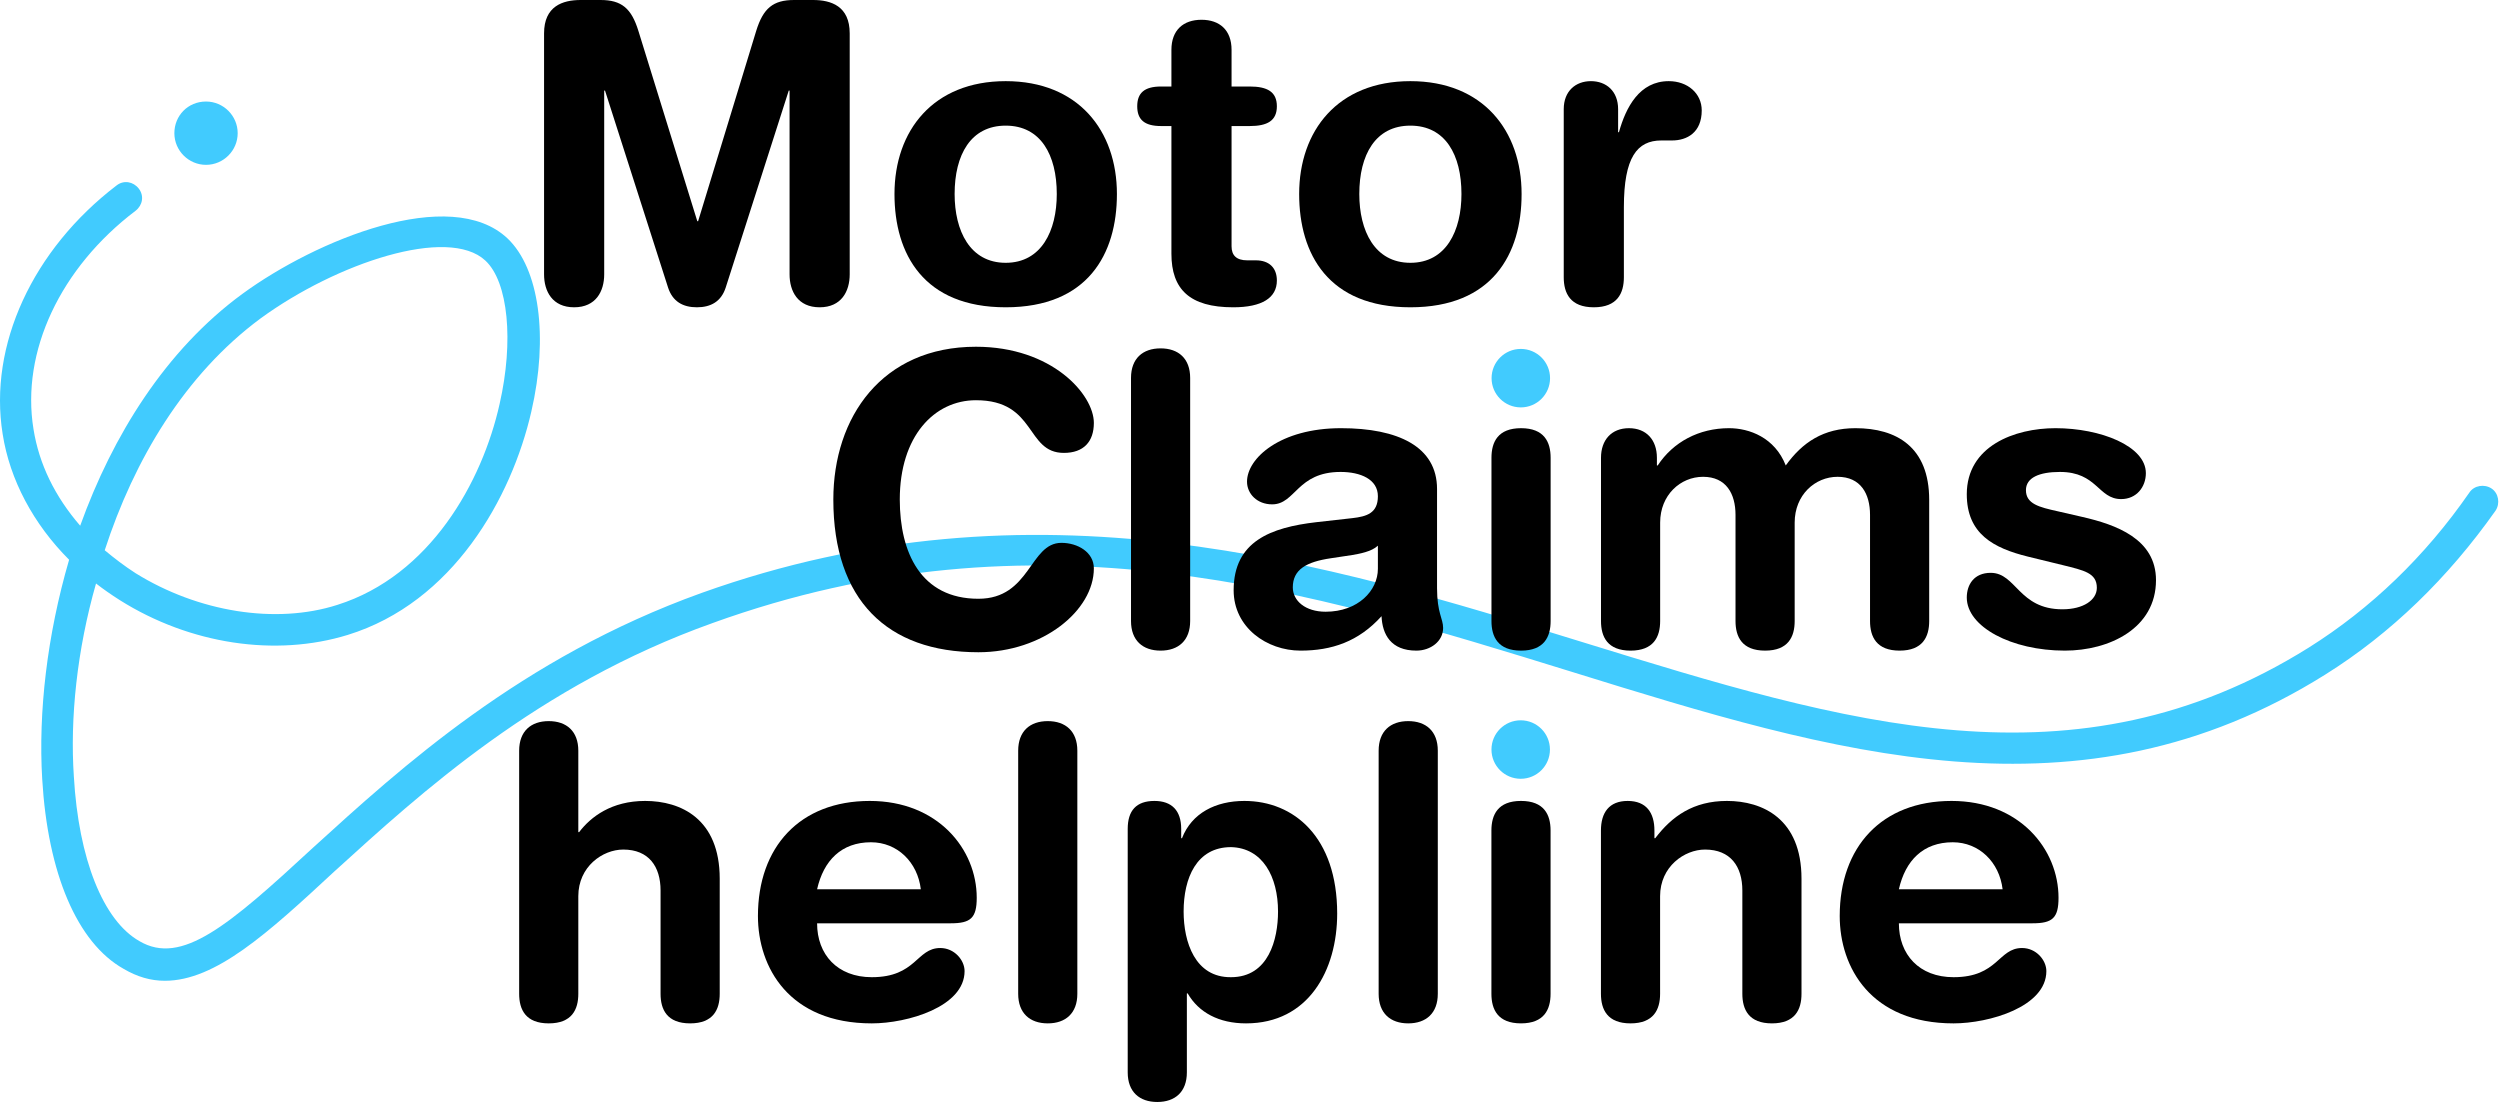 <svg width="1305" height="576" viewBox="0 0 1305 576" fill="none" xmlns="http://www.w3.org/2000/svg">
<path d="M816.272 144.71V56.981C816.272 47.52 822.507 42.359 830.463 42.359C838.419 42.359 844.655 47.52 844.655 56.981V69.022H845.085C848.74 55.906 855.836 42.359 871.103 42.359C880.994 42.359 888.304 48.81 888.304 57.626C888.304 69.237 880.563 73.323 872.823 73.323H867.232C854.546 73.323 847.665 82.139 847.665 108.156V144.71C847.665 153.096 844.225 160.407 831.968 160.407C819.712 160.407 816.272 153.096 816.272 144.71Z" fill="black"/>
<path d="M709.555 101.276C709.555 120.413 717.511 137.184 736.218 137.184C754.925 137.184 762.881 120.413 762.881 101.276C762.881 80.848 754.495 65.582 736.218 65.582C717.941 65.582 709.555 80.848 709.555 101.276ZM678.162 101.276C678.162 68.162 698.374 42.359 736.218 42.359C774.062 42.359 794.274 68.162 794.274 101.276C794.274 132.669 779.007 160.407 736.218 160.407C693.428 160.407 678.162 132.669 678.162 101.276Z" fill="black"/>
<path d="M611.48 132.455V65.798H606.104C597.288 65.798 593.633 62.358 593.633 55.477C593.633 48.596 597.288 45.156 606.104 45.156H611.48V26.019C611.48 15.698 617.715 10.322 627.176 10.322C636.637 10.322 642.873 15.698 642.873 26.019V45.156H652.334C661.58 45.156 666.526 47.951 666.526 55.477C666.526 63.003 661.58 65.798 652.334 65.798H642.873V128.585C642.873 133.315 645.453 135.896 651.044 135.896H655.559C662.44 135.896 666.526 139.766 666.526 146.432C666.526 155.463 658.785 160.408 643.733 160.408C620.941 160.408 611.48 150.947 611.48 132.455Z" fill="black"/>
<path d="M498.312 101.276C498.312 120.413 506.268 137.184 524.975 137.184C543.682 137.184 551.638 120.413 551.638 101.276C551.638 80.848 543.252 65.582 524.975 65.582C506.698 65.582 498.312 80.848 498.312 101.276ZM466.919 101.276C466.919 68.162 487.131 42.359 524.975 42.359C562.819 42.359 583.031 68.162 583.031 101.276C583.031 132.669 567.765 160.407 524.975 160.407C482.186 160.407 466.919 132.669 466.919 101.276Z" fill="black"/>
<path d="M284 143.205V17.417C284 3.225 293.676 0 303.137 0H313.458C324.424 0 329.585 4.3 333.24 16.127L363.988 115.467H364.418L394.737 16.127C398.392 4.3 403.553 0 414.519 0H424.41C433.871 0 443.547 3.225 443.547 17.417V143.205C443.547 152.021 439.246 160.407 427.85 160.407C416.454 160.407 412.153 152.021 412.153 143.205V47.305H411.723L378.825 150.086C376.46 157.397 371.084 160.407 363.773 160.407C356.463 160.407 351.087 157.397 348.722 150.086L315.823 47.305H315.393V143.205C315.393 152.021 311.093 160.407 299.697 160.407C288.3 160.407 284 152.021 284 143.205Z" fill="black"/>
<path d="M107.544 53C116.633 53 124.069 60.436 124.069 69.524C124.069 78.613 116.633 86.049 107.544 86.049C98.456 86.049 91.02 78.613 91.02 69.524C91.02 60.436 98.043 53 107.544 53Z" fill="#41CBFE"/>
<path d="M86.062 511.964C78.626 511.964 71.603 509.899 64.581 505.768C40.207 492.135 24.922 455.782 22.03 406.622C19.965 371.92 24.509 331.849 36.076 292.19C17.486 273.6 5.093 250.466 1.375 226.506C-6.061 180.238 17.073 130.252 60.863 96.79C64.581 93.898 69.538 94.724 72.43 98.442C75.322 102.16 74.495 107.117 70.777 110.009C31.532 139.753 10.877 183.543 17.486 224.027C20.378 242.204 28.64 259.142 41.86 274.427C58.797 227.332 86.475 182.716 126.547 153.386C164.966 125.294 235.195 96.377 264.939 124.468C281.463 140.166 286.42 175.694 277.332 214.939C267.004 259.968 236.434 314.498 181.491 331.436C143.898 343.003 99.282 336.393 62.515 313.259C57.971 310.367 53.84 307.475 50.122 304.584C40.207 339.285 36.489 374.812 38.555 405.382C41.033 448.346 53.84 480.568 72.843 491.309C94.738 504.115 119.111 483.46 163.314 442.562C209.169 400.838 271.961 343.416 366.15 309.541C540.482 247.161 692.093 293.843 825.941 335.154C963.919 377.704 1082.89 414.471 1205.17 338.045C1237.4 317.803 1265.9 290.538 1289.04 257.076C1291.51 253.358 1296.88 252.532 1300.6 255.01C1304.32 257.489 1305.15 262.86 1302.67 266.578C1277.88 301.692 1248.14 330.609 1213.85 352.091C1085.37 432.647 956.896 392.989 820.983 350.852C683.418 308.302 541.308 264.099 371.934 325.239C280.637 357.875 219.497 414.057 174.468 454.955C139.766 487.178 112.501 511.964 86.062 511.964ZM54.666 287.233C59.623 291.364 64.994 295.495 70.777 299.213C103.413 319.456 143.898 326.065 176.12 315.738C224.454 300.453 251.719 251.706 260.807 210.808C268.243 178.172 265.352 147.189 253.371 136.035C233.955 117.858 175.707 137.274 136.049 166.192C96.39 195.523 69.951 240.139 54.666 287.233Z" fill="#41CBFE"/>
<path d="M1061.01 481.963H991.214C991.214 498.249 1001.79 510.093 1019.77 510.093C1043.03 510.093 1043.03 494.865 1055.51 494.865C1062.91 494.865 1068.2 501.21 1068.2 506.92C1068.2 525.532 1038.38 534.204 1019.77 534.204C976.621 534.204 960.335 505.017 960.335 478.156C960.335 442.201 982.12 418.09 1018.71 418.09C1054.24 418.09 1074.55 443.258 1074.55 468.639C1074.55 479.214 1071.37 481.963 1061.01 481.963ZM991.214 464.197H1045.36C1043.67 450.027 1033.09 439.663 1019.34 439.663C1003.9 439.663 994.598 449.181 991.214 464.197Z" fill="black"/>
<path d="M835.691 518.764V433.529C835.691 424.223 839.921 418.09 849.651 418.09C859.38 418.09 863.61 424.223 863.61 433.529V437.548H864.033C872.704 426.127 883.914 418.09 901.468 418.09C920.08 418.09 940.384 427.396 940.384 458.698V518.764C940.384 527.013 937 534.204 924.945 534.204C912.889 534.204 909.505 527.013 909.505 518.764V464.832C909.505 452.353 903.372 443.47 890.047 443.47C879.261 443.47 866.571 452.353 866.571 467.793V518.764C866.571 527.013 863.187 534.204 851.131 534.204C839.075 534.204 835.691 527.013 835.691 518.764Z" fill="black"/>
<path fill-rule="evenodd" clip-rule="evenodd" d="M778.518 433.526V518.76C778.518 527.009 781.902 534.2 793.958 534.2C806.013 534.2 809.397 527.009 809.397 518.76V433.526C809.397 425.277 806.013 418.086 793.958 418.086C781.902 418.086 778.518 425.277 778.518 433.526Z" fill="black"/>
<path d="M719.653 518.764V391.863C719.653 381.711 725.787 376.424 735.093 376.424C744.399 376.424 750.533 381.711 750.533 391.863V518.764C750.533 528.916 744.399 534.204 735.093 534.204C725.787 534.204 719.653 528.916 719.653 518.764Z" fill="black"/>
<path d="M588.665 559.796V432.683C588.665 423.166 593.106 418.09 602.624 418.09C611.718 418.09 616.583 423.166 616.583 432.683V437.548H617.006C622.082 424.435 634.561 418.09 649.577 418.09C675.38 418.09 698.011 436.913 698.011 476.887C698.011 506.497 682.994 534.204 650.423 534.204C636.253 534.204 625.678 528.493 619.967 518.553H619.544V559.796C619.544 569.948 613.41 575.235 604.104 575.235C594.798 575.235 588.665 569.948 588.665 559.796ZM667.132 475.83C667.132 457.641 659.095 442.624 642.598 442.201C624.62 442.201 617.852 458.275 617.852 475.83C617.852 491.692 623.774 510.304 642.598 510.093C662.267 510.093 667.132 490.212 667.132 475.83Z" fill="black"/>
<path d="M531.492 518.764V391.863C531.492 381.711 537.625 376.424 546.931 376.424C556.237 376.424 562.371 381.711 562.371 391.863V518.764C562.371 528.916 556.237 534.204 546.931 534.204C537.625 534.204 531.492 528.916 531.492 518.764Z" fill="black"/>
<path d="M496.318 481.963H426.523C426.523 498.249 437.098 510.093 455.075 510.093C478.341 510.093 478.341 494.865 490.819 494.865C498.222 494.865 503.509 501.21 503.509 506.92C503.509 525.532 473.687 534.204 455.075 534.204C411.929 534.204 395.644 505.017 395.644 478.156C395.644 442.201 417.428 418.09 454.018 418.09C489.55 418.09 509.854 443.258 509.854 468.639C509.854 479.214 506.682 481.963 496.318 481.963ZM426.523 464.197H480.667C478.975 450.027 468.4 439.663 454.652 439.663C439.213 439.663 429.907 449.181 426.523 464.197Z" fill="black"/>
<path d="M271 518.764V391.863C271 381.711 277.134 376.424 286.44 376.424C295.746 376.424 301.879 381.711 301.879 391.863V434.375H302.302C308.436 426.338 319.222 418.09 336.777 418.09C355.389 418.09 375.693 427.396 375.693 458.698V518.764C375.693 527.013 372.309 534.204 360.253 534.204C348.198 534.204 344.814 527.013 344.814 518.764V464.831C344.814 452.353 338.68 443.47 325.356 443.47C314.569 443.47 301.879 452.353 301.879 467.792V518.764C301.879 527.013 298.495 534.204 286.44 534.204C274.384 534.204 271 527.013 271 518.764Z" fill="black"/>
<path d="M778.546 391.263C778.546 382.828 785.374 376 793.809 376C802.244 376 809.072 382.828 809.072 391.263C809.072 399.698 802.244 406.526 793.809 406.526C785.374 406.526 778.546 399.698 778.546 391.263Z" fill="#41CBFE"/>
<path d="M1026.66 257.986C1026.66 232.818 1051.62 223.512 1072.98 223.512C1096.45 223.512 1120.14 232.818 1120.14 246.988C1120.14 254.179 1115.28 260.524 1107.24 260.524C1095.19 260.524 1094.76 246.354 1075.3 246.354C1064.52 246.354 1057.54 249.315 1057.54 255.871C1057.54 263.062 1064.52 264.754 1074.04 266.869L1086.94 269.83C1104.49 273.849 1125.43 281.252 1125.43 302.825C1125.43 327.993 1101.11 339.626 1077.84 339.626C1049.92 339.626 1026.66 327.147 1026.66 311.919C1026.66 305.151 1030.47 299.018 1039.14 299.018C1052.46 299.018 1053.73 318.053 1076.57 318.053C1087.57 318.053 1094.55 313.188 1094.55 306.843C1094.55 299.018 1087.78 297.749 1076.79 294.999L1058.6 290.558C1040.62 286.116 1026.66 278.714 1026.66 257.986Z" fill="black"/>
<path d="M835.72 324.186V238.951C835.72 229.645 841.22 223.512 850.314 223.512C859.409 223.512 864.908 229.645 864.908 238.951V242.97H865.331C873.368 230.703 886.904 223.512 902.555 223.512C913.13 223.512 926.454 228.376 932.165 242.97C940.837 230.914 951.835 223.512 968.543 223.512C989.905 223.512 1007.04 233.241 1007.04 260.947V324.186C1007.04 332.435 1003.65 339.626 991.597 339.626C979.541 339.626 976.157 332.435 976.157 324.186V268.773C976.157 257.775 971.293 248.892 959.237 248.892C947.393 248.892 936.818 258.409 936.818 272.791V324.186C936.818 332.435 933.434 339.626 921.378 339.626C909.323 339.626 905.939 332.435 905.939 324.186V268.773C905.939 257.775 901.074 248.892 889.019 248.892C877.175 248.892 866.6 258.409 866.6 272.791V324.186C866.6 332.435 863.216 339.626 851.16 339.626C839.104 339.626 835.72 332.435 835.72 324.186Z" fill="black"/>
<path fill-rule="evenodd" clip-rule="evenodd" d="M778.547 238.951V324.186C778.547 332.435 781.931 339.626 793.987 339.626C806.042 339.626 809.426 332.435 809.426 324.186V238.951C809.426 230.703 806.042 223.512 793.987 223.512C781.931 223.512 778.547 230.703 778.547 238.951Z" fill="black"/>
<path d="M750.137 255.237V307.055C750.137 319.956 753.309 322.917 753.309 327.782C753.309 334.761 746.753 339.626 739.35 339.626C726.026 339.626 721.584 331.166 721.161 321.648C709.105 334.973 695.146 339.626 678.861 339.626C661.306 339.626 643.963 327.57 643.963 308.112C643.963 282.521 663.421 275.33 687.109 272.58L705.933 270.465C713.336 269.619 719.258 267.927 719.258 259.044C719.258 250.161 710.163 246.354 699.799 246.354C676.957 246.354 676.323 263.274 664.056 263.274C656.23 263.274 650.943 257.775 650.943 251.43C650.943 239.163 668.286 223.512 700.011 223.512C729.621 223.512 750.137 233.029 750.137 255.237ZM719.258 296.903V284.847C715.874 288.02 709.528 289.077 705.933 289.712L694.723 291.404C681.822 293.307 674.842 297.326 674.842 306.632C674.842 313.611 681.399 319.322 691.974 319.322C708.894 319.322 719.258 308.324 719.258 296.903Z" fill="black"/>
<path d="M590.386 324.188V197.287C590.386 187.135 596.519 181.848 605.825 181.848C615.131 181.848 621.265 187.135 621.265 197.287V324.188C621.265 334.34 615.131 339.628 605.825 339.628C596.519 339.628 590.386 334.34 590.386 324.188Z" fill="black"/>
<path d="M435 260.736C435 217.801 460.38 181 509.448 181C549.211 181 570.995 205.957 570.995 220.762C570.995 230.491 565.708 236.413 555.344 236.413C535.252 236.413 541.174 208.918 509.448 208.918C487.664 208.918 469.686 227.742 469.686 260.736C469.686 288.443 480.684 312.554 510.717 312.554C538.001 312.554 537.367 283.367 554.075 283.367C562.535 283.367 570.995 288.231 570.995 296.691C570.995 318.687 544.346 340.472 510.717 340.472C463.13 340.472 435 313.188 435 260.736Z" fill="black"/>
<path d="M778.603 197.398C778.603 188.963 785.432 182.135 793.866 182.135C802.301 182.135 809.13 188.963 809.13 197.398C809.13 205.833 802.301 212.661 793.866 212.661C785.432 212.661 778.603 205.833 778.603 197.398Z" fill="#41CBFE"/>
</svg>

